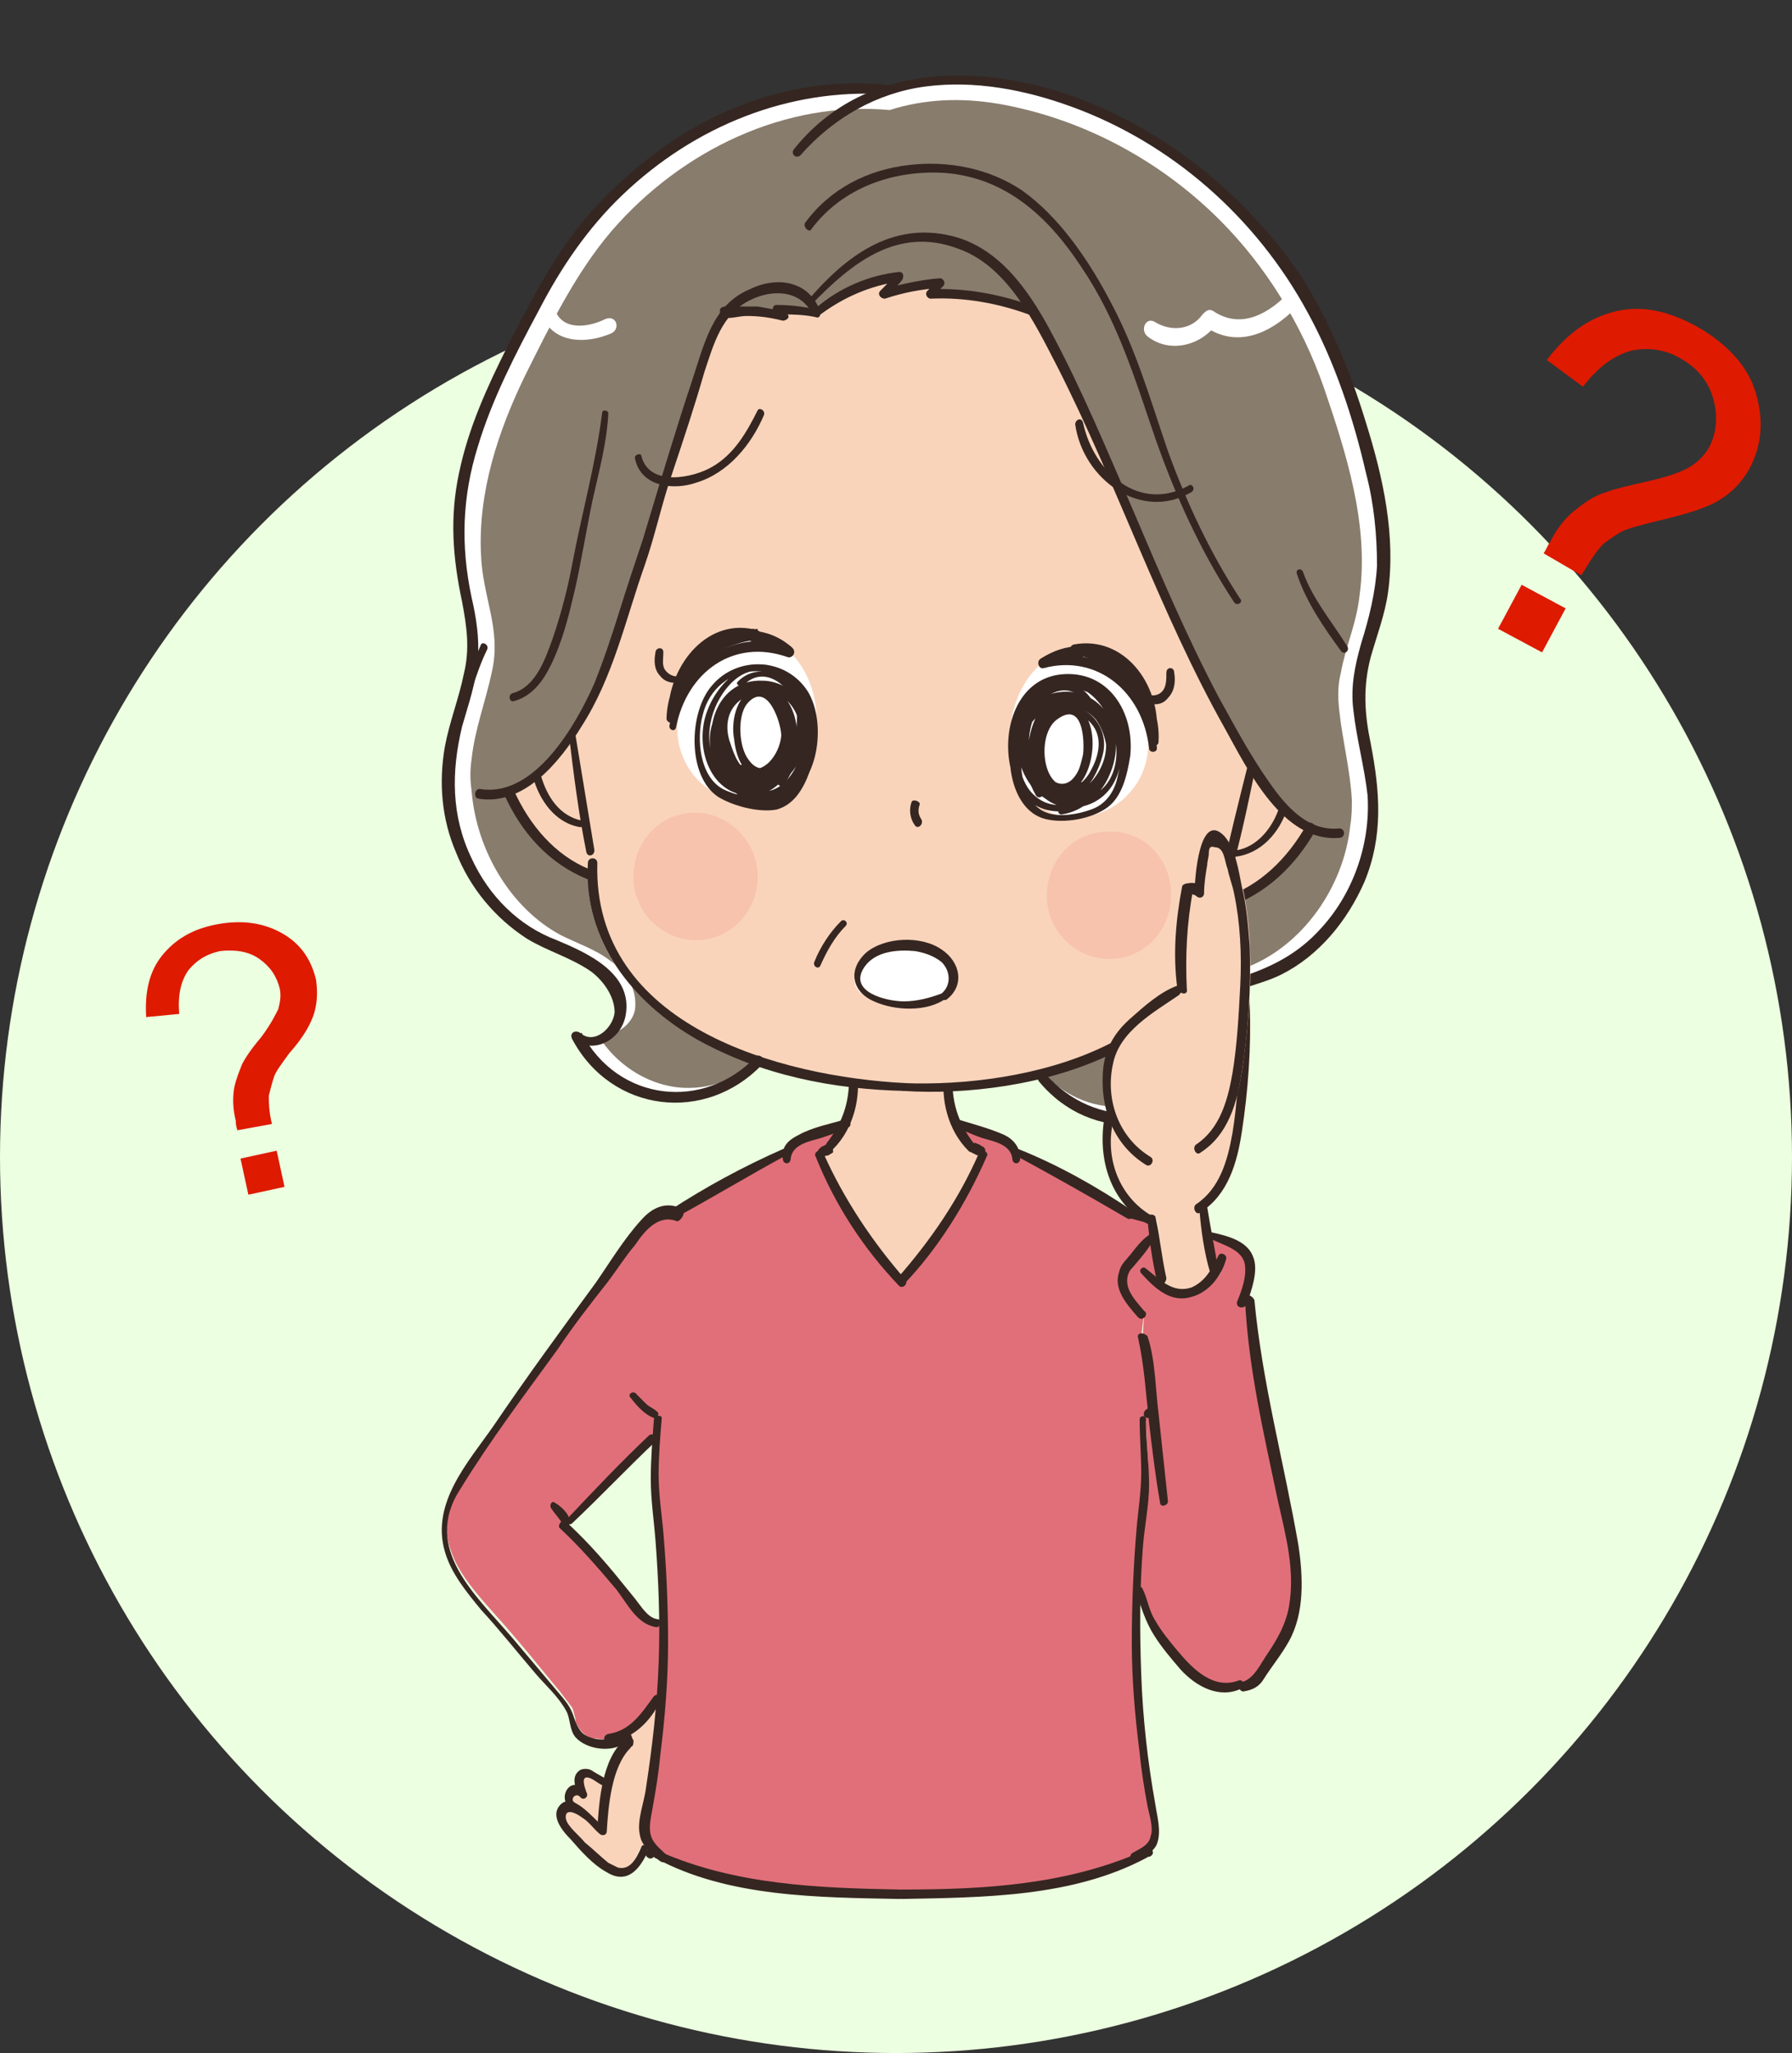 <?xml version="1.0" encoding="utf-8"?>
<!-- Generator: Adobe Illustrator 23.0.5, SVG Export Plug-In . SVG Version: 6.00 Build 0)  -->
<svg version="1.1" id="圖層_1" xmlns="http://www.w3.org/2000/svg" xmlns:xlink="http://www.w3.org/1999/xlink" x="0px" y="0px"
	 viewBox="0 0 114 130.6" style="enable-background:new 0 0 114 130.6;" xml:space="preserve">
<rect x="0" y="0" width="114" height="130.6" fill="#333333" stroke="none"/>
<style type="text/css">
	.st0{fill:#ECFFE0;}
	.st1{fill:#352621;}
	.st2{fill:#E16F79;}
	.st3{fill:#F9D4BB;}
	.st4{clip-path:url(#SVGID_2_);fill:#FFFFFF;}
	.st5{clip-path:url(#SVGID_2_);fill:#887C6D;}
	.st6{clip-path:url(#SVGID_2_);fill:#F9D4BB;}
	.st7{clip-path:url(#SVGID_2_);fill:#F7C3AD;}
	.st8{fill:#FFFFFF;}
	.st9{fill:none;}
	.st10{fill:#DE1A00;}
</style>
<g>
	<circle class="st0" cx="57" cy="73.6" r="57"/>
	<g>
		<path class="st1" d="M41.6,118.1c3.1-5.4,10.4-4.6,15.6-4.4c3,0.1,5.9,0.3,8.9,0.6c1.3,0.1,2.6,0.2,3.8,0.6
			c1.5,0.5,2.1,1.8,2.9,3.1c0.2,0.3,0.7,0,0.5-0.3c-0.7-1-1.2-2.2-2.3-2.9c-1-0.6-2.2-0.7-3.4-0.9c-3.5-0.4-7-0.6-10.5-0.7
			c-5.2-0.2-13.1-1-16,4.7C41,118.1,41.4,118.4,41.6,118.1"/>
		<path class="st2" d="M79.2,82.6l0.2,0c0.3,4.7,1.4,9.4,2.4,14c0.5,2.3,0.9,4.8,0,7c-0.3,0.8-0.9,1.4-1.3,2.1
			c-0.4,0.6-0.7,1.4-1.5,1.4l-0.1,0c-0.5,0.2-1.1,0.2-1.7,0c-1.1-0.4-1.9-1.3-2.6-2.2c-0.4-0.5-0.9-1.1-1.2-1.7
			c-0.4-0.7-0.5-1.4-0.8-2.1l-0.1,0c0.1-1.9,0.2-3.8,0.5-5.7c0.2-1.7-0.1-3.5-0.1-5.2l0.2-0.4c0.1,0,0.2-0.1,0.3-0.2
			c-0.2-1.3-0.3-2.6-0.5-3.8c0-0.3-0.1-0.6-0.2-0.9l0.1-1.5c-0.4-0.4-0.7-0.7-1-1.2c-0.2-0.5-0.3-1-0.1-1.5c0.1-0.2,0.3-0.4,0.4-0.6
			c0.4-0.5,0.8-0.9,1.2-1.4c0,0,0.1,0,0.1,0l0.1,0c0.1,0.9,0.3,1.8,0.4,2.6l-0.5,0c0.1,0.1,0.1,0.1,0.2,0.2c0.2,0.2,0.5,0.4,0.8,0.5
			c0.7,0.3,1.5,0.2,2.1-0.3c0.4-0.2,0.6-0.6,0.9-1l-0.1,0c-0.2-0.6-0.3-1.5-0.5-2.3l0.2,0c0.6,0.2,1.2,0.4,1.7,0.7
			c0.1,0.1,0.3,0.2,0.4,0.3c0.3,0.2,0.4,0.6,0.4,1c0,0.4,0,0.7-0.1,1.1C79.4,81.9,79.3,82.3,79.2,82.6"/>
		<path class="st3" d="M73,77.4c-0.2-0.1-0.4-0.2-0.6-0.4c-0.8-0.7-1.4-1.7-1.7-2.7c-0.3-1.1-0.3-2.8,0.2-3.8c0.5-1.3,1.9-2.2,3-3
			c0.4-0.3,0.8-0.6,1.2-0.8l0.3,0c-0.2-2.1-0.1-4.3,0.4-6.4c0.3-0.1,0.6,0,0.8,0.3c0.1-1,0.2-2,0.5-3c0.1-0.2,0.1-0.4,0.3-0.5
			c0.4-0.3,0.8,0.3,1,0.8c1.5,4.2,1.3,8.9,0.7,13.4c-0.3,2.1-0.7,4.4-2.4,5.5l0.1,0.1c0,0.4,0.1,1.1,0.3,1.7
			c0.1,0.8,0.3,1.7,0.5,2.3l0.1,0c-0.2,0.4-0.5,0.7-0.9,1c-0.6,0.4-1.4,0.6-2.1,0.3c-0.3-0.1-0.5-0.3-0.8-0.5
			c-0.1-0.1-0.1-0.1-0.2-0.2l0.5,0c-0.2-0.9-0.3-1.7-0.4-2.6c-0.1-0.4-0.1-0.8-0.2-1.3l-0.1,0C73.1,77.5,73.1,77.5,73,77.4"/>
		<path class="st2" d="M41.7,91.5l-0.3,0c-1.7,1.8-3.5,3.5-5.2,5.3l-0.2,0c0,0,0,0,0,0c0,0.1-0.1,0.2-0.2,0.2c0,0,0,0,0.1,0.1v0
			c0.4,0.3,0.7,0.7,1,1c0.8,0.9,1.6,1.8,2.4,2.7c0.4,0.5,0.7,1,1.2,1.4c0.3,0.3,0.4,0.8,0.8,1c0.2,0.1,0.3,0.1,0.5,0.1l0.3,0
			c0-2.6-0.2-5.2-0.5-7.8C41.5,94.2,41.7,92.8,41.7,91.5 M42.1,108.1l-0.3,0c-0.3,0.5-0.6,1-1,1.4c-0.3,0.4-0.8,0.7-1.2,0.9l0.1,0
			c-0.4,0.4-1.1,0.3-1.7,0.2c-0.2,0-0.4,0-0.5-0.1c-0.3-0.1-0.6-0.4-0.8-0.8c-0.1-0.1-0.1-0.3-0.1-0.4c-0.1-0.3-0.1-0.6-0.3-0.8
			c-0.2-0.3-0.4-0.5-0.6-0.8c-0.5-0.6-0.9-1.1-1.4-1.7c-0.9-1.1-1.9-2.3-2.9-3.4c-0.8-0.9-1.7-1.9-2.3-3c-0.6-1.1-0.9-2.5-0.6-3.7
			c0.2-0.8,0.6-1.4,1.1-2.1c3.5-5.2,7.1-10.1,10.8-15.2c0.4-0.5,0.8-1.1,1.3-1.4c0.5-0.3,1.1-0.4,1.6-0.2c2.2-1.4,4.5-2.6,6.8-3.7
			l0.1,0c0.1-0.2,0.2-0.4,0.4-0.5c0.3-0.2,0.6-0.3,0.9-0.4c0.8-0.3,1.6-0.5,2.4-0.8c-0.2,0.5-0.6,1-0.9,1.4L52.7,73
			c-0.2,0.1-0.4,0.2-0.7,0.3l0,0.1c1.3,3,3,5.7,5.2,8.1c2.2-2.4,4-5.1,5.2-8.1l-0.2-0.2c-0.1-0.1-0.3-0.1-0.4-0.2l-0.1-0.1
			c-0.4-0.4-0.7-0.9-0.9-1.4c0.8,0.3,1.6,0.5,2.4,0.8c0.3,0.1,0.7,0.2,0.9,0.4c0.2,0.1,0.3,0.3,0.4,0.5l0.1,0
			c2.4,1.2,4.8,2.5,7.1,3.9l0.2,0c0.4,0,0.7,0.1,1.1,0.2c0.1,0,0.1,0.1,0.2,0.1l0.1,0c0,0.4,0.1,0.8,0.2,1.3l-0.1,0c0,0-0.1,0-0.1,0
			c-0.4,0.5-0.8,0.9-1.2,1.4c-0.2,0.2-0.3,0.4-0.4,0.6c-0.2,0.5-0.1,1.1,0.1,1.5c0.2,0.5,0.6,0.8,1,1.2L72.6,85
			c0.1,0.3,0.1,0.6,0.2,0.9c0.2,1.3,0.3,2.6,0.5,3.8c-0.1,0.1-0.2,0.1-0.3,0.2l-0.2,0.4c0,1.7,0.3,3.5,0.1,5.2
			c-0.2,1.9-0.4,3.8-0.5,5.7c-0.2,5,0.2,9.9,1.2,14.9c0.2,1.2-0.4,1.6-1.3,2.1l0,0c-4.4,2.1-9.9,2.3-14.9,2.3h-0.2
			c-4.9-0.1-10.9-0.3-15.3-2.5c-0.2-0.2-0.5-0.4-0.6-0.6c-0.2-0.3-0.3-0.7-0.2-1.3C41.5,113.4,41.9,110.8,42.1,108.1z"/>
		<path class="st3" d="M60.8,71.5c0.2,0.5,0.6,1,0.9,1.4l0.1,0.1c0.1,0.1,0.3,0.1,0.4,0.2l0.2,0.2c-1.3,3-3,5.7-5.2,8.1
			c-2.2-2.4-4-5.1-5.2-8.1l0-0.1c0.2-0.1,0.4-0.2,0.7-0.3l0.1-0.1c0.4-0.4,0.7-0.9,0.9-1.4c0.5-1,0.7-2.2,0.5-3.4L54,67.7
			c0.4-0.9,1.4-1.4,2.3-1.6C56.7,66,57,66,57.3,66c0.4,0,0.8,0.2,1.2,0.4c0.7,0.4,1.5,0.7,2,1.4l-0.1,0.3
			C60.2,69.3,60.4,70.5,60.8,71.5"/>
		<path class="st3" d="M40,110.8c-0.1-0.1-0.1-0.3-0.2-0.4l-0.3,0l-0.1,0c0.5-0.2,0.9-0.5,1.2-0.9c0.4-0.4,0.7-0.9,1-1.4l0.3,0
			c-0.2,2.7-0.5,5.3-1.1,8c-0.1,0.6,0,0.9,0.2,1.3l-0.3,0.2c-0.4,1.1-1,1.9-2.1,1.3c-0.6-0.3-4.7-3.9-2.6-4c0.1,0,0.2,0,0.2,0
			c0.3,0.1,0.6,0.3,0.9,0.6c0.3,0.3,0.6,0.7,0.9,0.9c0-1,0.2-1.9,0.4-2.9c0.1-0.4,0.2-0.9,0.4-1.3c0.2-0.5,0.4-1,0.8-1.4L40,110.8"
			/>
		<path class="st3" d="M38.5,113.5h0.2c-0.2,0.9-0.4,1.9-0.4,2.9c-0.4-0.2-0.6-0.6-0.9-0.9c-0.2-0.3-0.5-0.5-0.9-0.6l0,0
			c-0.3-0.1-0.4-0.6-0.2-0.8c0.2-0.2,0.6-0.2,0.8,0.1c-0.1-0.2-0.3-0.5-0.3-0.8c0-0.3,0.2-0.6,0.5-0.6c0.1,0,0.2,0.1,0.3,0.1
			C37.9,113.2,38.2,113.3,38.5,113.5"/>
		<path class="st1" d="M54,68.1c0.1,1.8-0.3,3.2-1.4,4.6c-0.2,0.3,0.1,0.7,0.4,0.4c1.3-1.3,1.8-3.3,1.5-5.1
			C54.4,67.8,54,67.8,54,68.1"/>
		<path class="st1" d="M52.7,72.8c-0.1,0-0.2,0-0.3,0.1c-0.1,0-0.2,0.1-0.3,0.2c-0.2,0.2,0,0.5,0.2,0.5c0.1,0,0.2-0.1,0.4-0.1
			c0.1-0.1,0.2-0.1,0.3-0.2C53,73,52.9,72.8,52.7,72.8"/>
		<path class="st1" d="M40.1,88.9c0.4,0.5,0.9,1.1,1.5,1.3c0.2,0.1,0.4-0.3,0.2-0.4c-0.2-0.2-0.5-0.3-0.7-0.5
			c-0.2-0.2-0.4-0.4-0.6-0.6C40.3,88.4,39.9,88.7,40.1,88.9"/>
		<path class="st1" d="M41.6,90.3c-0.1,1.3-0.2,2.5-0.2,3.8c0,1.3,0.2,2.6,0.3,3.9c0.2,2.6,0.3,5.2,0.2,7.8
			c-0.1,2.7-0.4,5.3-0.8,7.9c-0.1,0.9-0.6,2.1-0.4,3c0.1,0.7,0.7,1.2,1.3,1.7c0.3,0.2,0.6-0.1,0.4-0.4c-0.3-0.3-0.7-0.6-0.9-1
			c-0.3-0.6-0.1-1.3,0-1.9c0.2-1.1,0.4-2.3,0.5-3.4c0.3-2.4,0.5-4.8,0.5-7.2c0-2.3-0.1-4.7-0.3-7c-0.1-1.2-0.3-2.4-0.3-3.7
			c0-1.2,0.1-2.4,0.2-3.6C42.1,90,41.6,90,41.6,90.3"/>
		<path class="st1" d="M41.7,118.2c4.6,2.5,10.4,2.5,15.5,2.6c0.4,0,0.4-0.6,0-0.6c-5.2-0.1-10.4-0.3-15.2-2.4
			C41.7,117.7,41.4,118.1,41.7,118.2"/>
		<path class="st1" d="M51.9,73.6c1.2,3,3,5.8,5.3,8.2c0.2,0.2,0.6-0.1,0.4-0.4c-2.1-2.4-3.9-5.1-5.2-8C52.2,73,51.7,73.3,51.9,73.6
			"/>
		<path class="st1" d="M53.8,71.2c-1,0.3-2.1,0.5-3,1c-0.6,0.3-1.1,0.7-1,1.5c0,0.4,0.5,0.4,0.5,0c0.1-0.9,1.2-1.1,1.9-1.3
			c0.6-0.2,1.2-0.4,1.8-0.7C54.2,71.6,54.1,71.2,53.8,71.2"/>
		<path class="st1" d="M49.8,73.1c-2.5,1.1-4.9,2.4-7.2,3.9c-0.3,0.2,0,0.7,0.3,0.5c2.4-1.3,4.7-2.7,7.1-4
			C50.2,73.4,50.1,73,49.8,73.1"/>
		<path class="st1" d="M60.1,68.1c-0.3,1.8,0.2,3.8,1.5,5.1c0.3,0.3,0.7-0.1,0.4-0.4c-1.1-1.4-1.5-2.8-1.4-4.6
			C60.6,67.8,60.2,67.8,60.1,68.1"/>
		<path class="st1" d="M61.7,73.2c0.1,0.1,0.2,0.2,0.3,0.2c0.1,0.1,0.2,0.1,0.4,0.1c0.2,0,0.4-0.3,0.2-0.5c-0.1-0.1-0.2-0.1-0.3-0.2
			c-0.1,0-0.2-0.1-0.3-0.1C61.7,72.8,61.6,73,61.7,73.2"/>
		<path class="st1" d="M73.2,89.5c-0.1,0.1-0.3,0.1-0.4,0.3c-0.1,0.2,0,0.4,0.2,0.4c0.2,0,0.3-0.1,0.4-0.2c0.1-0.1,0.1-0.2,0-0.3
			C73.4,89.6,73.3,89.5,73.2,89.5"/>
		<path class="st1" d="M72.5,90.3c0,1.1,0.1,2.3,0.1,3.4c0,1.2-0.2,2.4-0.3,3.6c-0.2,2.4-0.3,4.8-0.3,7.2c0,2.3,0.2,4.7,0.5,7
			c0.1,1.1,0.3,2.3,0.5,3.4c0.1,0.5,0.4,1.4,0.2,1.9c-0.1,0.6-0.7,0.8-1.2,1.1c-0.2,0.2-0.1,0.7,0.2,0.5c0.5-0.2,1.2-0.6,1.4-1.1
			c0.3-0.8,0-1.8-0.1-2.5c-0.5-2.8-0.8-5.5-0.9-8.3c-0.1-2.7-0.1-5.4,0.1-8c0.1-1.4,0.4-2.7,0.4-4.1c0-1.3-0.2-2.7-0.2-4
			C73,90,72.5,90,72.5,90.3"/>
		<path class="st1" d="M72.6,117.8c-4.8,2.1-10,2.4-15.2,2.4c-0.4,0-0.4,0.6,0,0.6c5.1-0.1,10.8-0.1,15.5-2.6
			C73.2,118.1,72.9,117.7,72.6,117.8"/>
		<path class="st1" d="M62.3,73.3c-1.3,3-3.1,5.6-5.2,8c-0.2,0.3,0.1,0.6,0.4,0.4c2.2-2.3,4-5.2,5.3-8.2
			C62.9,73.3,62.4,73,62.3,73.3"/>
		<path class="st1" d="M60.7,71.7c0.6,0.2,1.2,0.5,1.8,0.7c0.7,0.2,1.8,0.4,1.9,1.3c0,0.4,0.5,0.4,0.5,0c0-0.7-0.4-1.2-1-1.5
			c-0.9-0.4-2-0.7-3-1C60.5,71.2,60.4,71.6,60.7,71.7"/>
		<path class="st1" d="M54.2,67.8c1.3-2.4,4.6-1.6,6,0.1c0.2,0.3,0.6-0.1,0.4-0.4c-1.6-2-5.5-2.9-6.8,0
			C53.7,67.9,54.1,68.1,54.2,67.8"/>
		<path class="st1" d="M64.6,73.5c2.4,1.3,4.7,2.6,7.1,4c0.3,0.2,0.6-0.3,0.3-0.5c-2.2-1.5-4.7-2.9-7.2-3.9
			C64.5,73,64.4,73.4,64.6,73.5"/>
		<path class="st1" d="M43.4,76.9c-1-0.5-1.9-0.1-2.6,0.7c-1.1,1.2-2,2.7-2.9,4c-2.2,3-4.4,6-6.5,9.1c-1.6,2.3-4,4.9-3.1,8
			c0.4,1.4,1.4,2.6,2.3,3.7c1.2,1.3,2.3,2.7,3.5,4.1c0.6,0.7,1.4,1.4,1.9,2.3c0.3,0.5,0.2,1.2,0.6,1.7c0.7,0.8,2.3,1,3.1,0.4
			c0.3-0.2,0-0.7-0.3-0.5c-0.4,0.3-1.1,0.3-1.6,0.2c-0.7-0.2-0.9-0.4-1.2-1.1c-0.2-0.6-0.3-0.9-0.8-1.5c-1.1-1.3-2.1-2.5-3.2-3.8
			c-2.3-2.7-5.8-5.7-3.3-9.5c1.9-3.1,4.1-6,6.2-8.9c1-1.5,2.1-2.9,3.2-4.3c0.6-0.8,1.1-1.6,1.7-2.3c0.6-0.9,1.5-2,2.7-1.5
			C43.5,77.5,43.6,77,43.4,76.9"/>
		<path class="st1" d="M39.7,110.7c-1.4,1.2-1.6,3.9-1.7,5.7c0.1-0.1,0.3-0.2,0.4-0.2c-0.6-0.4-2.1-2.5-2.9-1.2
			c-0.4,0.7,0.4,1.6,0.8,2c0.7,0.8,1.4,1.6,2.3,2.1c1.3,0.8,2.1-0.2,2.6-1.3c0.1-0.3-0.3-0.6-0.4-0.3c-0.3,0.7-0.7,1.5-1.5,1.3
			c-0.2-0.1-0.4-0.2-0.6-0.3c-0.5-0.4-1-0.9-1.5-1.3c-0.3-0.4-1.1-1-1.2-1.5c-0.1-0.7,0.6-0.4,1-0.1c0.5,0.3,0.8,0.8,1.2,1.1
			c0.2,0.1,0.4,0,0.4-0.2c0.1-1.6,0.3-4.1,1.5-5.3C40.3,110.9,40,110.5,39.7,110.7"/>
		<path class="st1" d="M36.6,114.7c-0.4-0.2,0-0.7,0.3-0.4c0.2,0.3,0.6,0,0.4-0.3c-0.1-0.3-0.4-1.1,0.2-0.9c0.3,0.1,0.6,0.4,0.9,0.5
			c0.3,0.1,0.5-0.3,0.2-0.4c-0.3-0.2-0.7-0.4-1-0.6c-0.2-0.1-0.5-0.1-0.7,0c-0.6,0.4-0.3,1.1-0.1,1.6c0.1-0.1,0.3-0.2,0.4-0.3
			c-0.3-0.4-0.8-0.5-1.1-0.1c-0.3,0.4-0.2,1,0.2,1.2C36.6,115.3,36.8,114.9,36.6,114.7"/>
		<path class="st1" d="M36,97.3c0.3,0,0.3-0.5,0-0.5C35.6,96.8,35.6,97.3,36,97.3"/>
		<path class="st1" d="M38.7,110.8c1.5-0.1,2.7-1.3,3.3-2.6c0.1-0.3-0.2-0.5-0.4-0.3c-0.8,1.1-1.5,2.2-2.9,2.4
			C38.3,110.4,38.4,110.9,38.7,110.8"/>
		<path class="st1" d="M35.1,96c0.2,0.3,0.4,0.5,0.6,0.8c-0.1,0.1-0.2,0.3-0.1,0.4c1.3,1.2,2.5,2.6,3.6,3.9c0.7,0.9,1.3,2.2,2.5,2.4
			c0.3,0.1,0.5-0.5,0.1-0.5c-0.6-0.1-1-0.8-1.4-1.3c-0.4-0.5-0.9-1.1-1.3-1.6c-1-1.2-2-2.3-3.1-3.3c0,0.1,0,0.3,0,0.4
			c0.7-0.5-0.3-1.4-0.7-1.6C35.1,95.4,34.9,95.8,35.1,96"/>
		<path class="st1" d="M36.4,96.9c1.8-1.7,3.5-3.5,5.3-5.2c0.2-0.2-0.1-0.6-0.4-0.4c-1.8,1.7-3.5,3.5-5.2,5.3
			C35.9,96.8,36.2,97.1,36.4,96.9"/>
		<path class="st1" d="M39.6,110.5c0.1,0.2,0.1,0.3,0.2,0.5c0.1,0.1,0.2,0.2,0.4,0.1c0.1-0.1,0.1-0.2,0.1-0.4
			c-0.1-0.1-0.1-0.3-0.2-0.4c-0.1-0.1-0.2-0.2-0.3-0.1C39.7,110.3,39.6,110.4,39.6,110.5"/>
		<path class="st1" d="M74.9,66.4c-1.1,0.4-2.1,1.3-3,2.1c-0.9,0.8-1.5,1.7-1.7,3c-0.3,2.6,0.6,5,2.7,6.3c0.3,0.2,0.6-0.3,0.3-0.5
			c-2-1.2-2.9-3.6-2.4-5.9c0.4-2.1,2.6-3.3,4.2-4.4C75.3,66.8,75.2,66.3,74.9,66.4"/>
		<path class="st1" d="M75.5,66.7c-0.1-2.1,0-4.2,0.4-6.3c-0.1,0.1-0.2,0.2-0.3,0.2c0.2,0.1,0.4,0.1,0.5,0.2
			c0.2,0.2,0.5,0.1,0.5-0.2c0-0.6,0.1-1.2,0.2-1.8c0-0.2,0.1-0.5,0.1-0.7c0-0.4,0.1-0.5,0.4-0.4c0.6,0,0.6,0.9,0.8,1.4
			c0.1,0.5,0.3,1,0.4,1.5c0.4,1.9,0.5,3.9,0.4,5.9c-0.1,1.9-0.2,3.8-0.5,5.6c-0.3,1.7-0.8,3.5-2.3,4.5c-0.3,0.2,0,0.8,0.3,0.5
			c1.7-1.1,2.3-3.1,2.6-5.1c0.4-2.6,0.6-5.4,0.5-8c-0.1-1.3-0.2-2.6-0.5-3.8c-0.2-1-0.4-2.4-1.1-3.2c-1.6-1.7-1.9,2.7-1.9,3.5
			c0.2-0.1,0.3-0.1,0.5-0.2c-0.3-0.3-0.5-0.4-1-0.3c-0.1,0-0.3,0.1-0.3,0.2c-0.4,2.1-0.6,4.3-0.3,6.5C75.1,67.1,75.6,67.1,75.5,66.7
			"/>
		<path class="st1" d="M76.3,76.9c0.1,1.3,0.3,2.8,0.7,4.1c0.1,0.4,0.6,0.2,0.5-0.2c-0.2-1.3-0.5-2.7-0.7-4
			C76.8,76.5,76.3,76.6,76.3,76.9"/>
		<path class="st1" d="M73,77.5c0.1,1.3,0.3,2.7,0.6,4c0.1,0.4,0.6,0.2,0.6-0.2c-0.3-1.3-0.4-2.6-0.7-3.9C73.4,77.2,73,77.2,73,77.5
			"/>
		<path class="st1" d="M72.6,81c0.9,1,1.9,1.9,3.2,1.5c1.1-0.3,1.9-1.3,2.2-2.4c0.1-0.3-0.4-0.5-0.5-0.2c-0.4,0.8-0.8,1.6-1.7,2
			c-1.2,0.4-2-0.5-2.9-1.2C72.7,80.5,72.4,80.8,72.6,81"/>
		<path class="st1" d="M77,78.8c0.8,0.4,2.1,0.7,2.2,1.7c0.1,0.7-0.2,1.6-0.5,2.3c-0.1,0.4,0.4,0.5,0.6,0.2c0.3-0.9,0.8-2.2,0.4-3.1
			c-0.4-1-1.7-1.3-2.6-1.5C76.8,78.3,76.7,78.7,77,78.8"/>
		<path class="st1" d="M73.5,78.7C73.5,78.7,73.5,78.7,73.5,78.7c-0.1-0.1-0.2-0.2-0.3-0.2c-0.4,0.2-0.9,0.8-1.2,1.2
			c-0.3,0.4-0.7,0.7-0.8,1.2c-0.4,1.1,0.5,2.1,1.2,2.9c0.3,0.3,0.7-0.2,0.4-0.4c-0.6-0.7-1.5-1.6-0.9-2.6c0.1-0.1,1.4-1.6,1.3-1.7
			C73.4,79.1,73.7,78.9,73.5,78.7"/>
		<path class="st1" d="M71.9,77.5c0.4,0.1,0.7,0.2,1.1,0.3c0.3,0.1,0.5-0.4,0.1-0.5C72.7,77.1,72.3,77,72,77
			C71.7,77,71.6,77.4,71.9,77.5"/>
		<path class="st1" d="M79.2,82.6c0.2,4.4,1.2,8.6,2.1,12.9c0.5,2.2,1.1,4.4,0.7,6.7c-0.2,1.1-0.7,2-1.3,2.9
			c-0.5,0.7-0.9,1.7-1.7,1.9c-0.3,0.1-0.2,0.6,0.1,0.6c0.6-0.1,1-0.3,1.3-0.8c0.5-0.8,1.1-1.5,1.6-2.4c1-1.8,0.9-4.1,0.6-6.1
			c-0.9-5.2-2.3-10.3-2.8-15.6C79.6,82.3,79.1,82.3,79.2,82.6"/>
		<path class="st1" d="M72.4,85.1c0.4,1.8,0.5,3.6,0.7,5.4c0.2,1.7,0.4,3.4,0.7,5.1c0,0.3,0.5,0.2,0.5-0.1c-0.2-1.9-0.4-3.7-0.6-5.6
			c-0.2-1.6-0.2-3.4-0.7-4.9C72.7,84.7,72.3,84.8,72.4,85.1"/>
		<path class="st1" d="M72.3,101.3c0.3,1,0.6,1.9,1.1,2.7c0.5,0.8,1.1,1.5,1.7,2.2c1,1.1,2.5,1.9,3.9,1.2c0.3-0.1,0.1-0.6-0.2-0.5
			c-1.6,0.6-2.9-0.7-3.9-1.9c-0.5-0.6-1-1.2-1.4-1.9c-0.4-0.6-0.5-1.4-0.8-2C72.6,100.8,72.2,101,72.3,101.3"/>
		<g>
			<defs>
				<path id="SVGID_1_" d="M87.2,51c-0.1-2-0.6-3.9-0.9-5.9c-0.1-0.9-0.1-1.7,0.1-2.5c0.3-1.7,1-3.2,1.3-5.1
					c0.7-4.7-0.9-9.4-2.4-13.7c-1.5-4.1-3.9-7.9-6.9-11c-4-4-9.3-6.7-14.8-7.6c-2.5-0.4-4.9-0.3-7.2,0.4c-6.9-0.6-13.7,2.6-18.5,8
					c-2.4,2.8-4.1,6.2-5.7,9.5c-1.8,3.6-3.2,7.7-2.9,11.7c0.2,2.8,1.3,4.8,0.7,7.7c-0.4,1.9-1.1,3.8-1.4,5.8c-0.1,0.7-0.1,1.4,0,2.1
					c0.3,4,2.6,7.7,6,9.5c1.1,0.6,2.3,0.9,3.3,1.6c0.3,0.2,0.6,0.5,0.8,0.7c0.6,0.7,0.9,1.6,0.8,2.5c-0.2,1.3-1.9,2.1-2.7,1.2
					c1.2,2.3,3.5,3.8,6,4c2.1,0.1,4.2-0.8,5.7-2.5c2.4,0.8,4.9,1.3,7.1,1.5c0.4,0,1.5,0.1,2.1,0.1l0,0c0.5,0,0.9,0,1.4,0
					c2.2,0,4.8-0.2,7.3-0.9l0.1,0.2c1.3,1.6,3.2,2.7,5.3,2.7c2.5,0.1,4.9-1.3,6.3-3.4c-1,0.8-2.5-0.2-2.6-1.5
					c-0.1-0.9,0.4-1.8,1.1-2.5c0.2-0.2,0.5-0.4,0.8-0.6c1.1-0.6,2.3-0.9,3.4-1.4c3.7-1.5,6.3-5.2,6.8-9.3
					C87.2,52.1,87.3,51.6,87.2,51 M46.2,19.9C46.1,19.9,46.1,19.9,46.2,19.9C46.1,19.9,46.1,19.9,46.2,19.9z"/>
			</defs>
			<clipPath id="SVGID_2_">
				<use xlink:href="#SVGID_1_"  style="overflow:visible;"/>
			</clipPath>
			<path class="st4" d="M87.2,51c-0.1-2-0.6-3.9-0.9-5.9c-0.1-0.9-0.1-1.7,0.1-2.5c0.3-1.7,1-3.2,1.3-5.1c0.7-4.7-0.9-9.4-2.4-13.7
				c-1.5-4.1-3.9-7.9-6.9-11c-4-4-9.3-6.7-14.8-7.6c-2.5-0.4-4.9-0.3-7.2,0.4c-6.9-0.6-13.7,2.6-18.5,8c-2.4,2.8-4.1,6.2-5.7,9.5
				c-1.8,3.6-3.2,7.7-2.9,11.7c0.2,2.8,1.3,4.8,0.7,7.7c-0.4,1.9-1.1,3.8-1.4,5.8c-0.1,0.7-0.1,1.4,0,2.1c0.3,4,2.6,7.7,6,9.5
				c1.1,0.6,2.3,0.9,3.3,1.6c0.3,0.2,0.6,0.5,0.8,0.7c0.6,0.7,0.9,1.6,0.8,2.5c-0.2,1.3-1.9,2.1-2.7,1.2c1.2,2.3,3.5,3.8,6,4
				c2.1,0.1,4.2-0.8,5.7-2.5c-3.2-1.1-6.2-2.8-8.2-5.2c-1.5-1.8-2.5-4.1-2.5-6.8l-0.3,0c-2.1-0.8-4-2.9-5-5.2
				c0.6-0.2,1.2-0.6,1.8-1.1c0.8-0.6,1.4-1.4,2-2.2c0.1-0.1,0.2-0.3,0.3-0.4c2.2-3.1,3-7.1,4.3-10.6c0.7-2,1.2-4.2,1.8-6.2
				c0.8-2.4,1.5-4.7,2.3-7.1c0.3-0.9,0.6-1.9,1.2-2.7c0,0,0.1-0.1,0.1-0.1c0,0,0-0.1,0-0.1c0,0,0,0,0,0.1c0,0,0,0,0,0
				c0,0,0.1,0,0.1,0c1.2-0.2,2.5-0.1,3.6,0.2c-0.1-0.2-0.3-0.4-0.4-0.4c0.8,0,1.7,0,2.5,0.2l0-0.2l0.4-0.1c1.4-1.1,3.1-1.7,4.8-1.9
				c-0.3,0.4-0.7,0.7-1,1.1c1.2-0.4,2.4-0.6,3.6-0.7c-0.2,0.2-0.5,0.5-0.7,0.7c2.2-0.1,4.5,0.3,6.6,1.1l0,0c0.5,0.7,0.9,1.5,1.3,2.3
				c4.5,8.7,7.4,18.1,12.6,26.5c0.1,0.2,0.2,0.3,0.3,0.4c0.5,0.7,1,1.6,1.7,2.3c0.5,0.5,1.1,1,1.7,1.3c-1.2,2.2-3.2,4.1-5.4,4.7
				l-0.3,0c-0.2,2.5-1.2,4.6-2.8,6.2c-2.2,2.4-5.4,3.9-8.8,4.7l0.1,0.2c1.3,1.6,3.2,2.7,5.3,2.7c2.5,0.1,4.9-1.3,6.3-3.4
				c-1,0.8-2.5-0.2-2.6-1.5c-0.1-0.9,0.4-1.8,1.1-2.5c0.2-0.2,0.5-0.4,0.8-0.6c1.1-0.6,2.3-0.9,3.4-1.4c3.7-1.5,6.3-5.2,6.8-9.3
				C87.2,52.1,87.3,51.6,87.2,51"/>
			<path class="st5" d="M86,50.9c-0.1-1.9-0.6-3.8-0.8-5.7c-0.1-0.9-0.1-1.6,0.1-2.4c0.3-1.7,1-3.1,1.2-5c0.6-4.5-0.9-9.1-2.3-13.2
				c-1.4-4-3.7-7.7-6.6-10.6c-3.9-3.9-8.9-6.5-14.1-7.4c-2.4-0.4-4.7-0.3-6.9,0.4c-6.6-0.6-13.2,2.5-17.7,7.7
				c-2.3,2.7-3.9,6-5.5,9.2c-1.7,3.5-3,7.4-2.8,11.4c0.1,2.7,1.3,4.7,0.7,7.4c-0.4,1.9-1.1,3.7-1.3,5.6c-0.1,0.7-0.1,1.3,0,2
				c0.3,3.8,2.5,7.5,5.7,9.2c1,0.5,2.2,0.9,3.1,1.6c0.3,0.2,0.5,0.4,0.8,0.7c0.6,0.7,0.9,1.5,0.8,2.4c-0.2,1.2-1.8,2.1-2.6,1.2
				c1.1,2.2,3.4,3.7,5.7,3.8c2,0.1,4-0.8,5.4-2.4c-3-1.1-5.9-2.7-7.9-5.1c-1.5-1.8-2.4-3.9-2.4-6.5l-0.3,0c-2-0.8-3.8-2.8-4.8-5
				c0.6-0.2,1.2-0.6,1.7-1c0.7-0.6,1.4-1.4,1.9-2.1c0.1-0.1,0.2-0.3,0.3-0.4c2.1-3,2.9-6.9,4.1-10.3c0.7-2,1.1-4,1.8-6
				c0.7-2.3,1.5-4.6,2.2-6.9c0.3-0.9,0.6-1.8,1.2-2.6c0,0,0.1-0.1,0.1-0.1c0,0,0-0.1,0-0.1c0,0,0,0,0,0.1c0,0,0,0,0,0
				c0,0,0.1,0,0.1,0c1.2-0.2,2.4-0.1,3.5,0.2c-0.1-0.2-0.2-0.3-0.4-0.4c0.8,0,1.6,0,2.4,0.2l0-0.2l0.4-0.1c1.4-1,3-1.7,4.6-1.9
				c-0.3,0.4-0.7,0.7-1,1.1c1.1-0.4,2.3-0.6,3.5-0.7c-0.2,0.2-0.5,0.4-0.7,0.7c2.2-0.1,4.3,0.2,6.3,1.1l0,0c0.4,0.7,0.8,1.5,1.2,2.2
				c4.3,8.4,7.1,17.5,12.1,25.6c0.1,0.1,0.2,0.3,0.3,0.4c0.5,0.7,1,1.5,1.7,2.2c0.5,0.5,1,0.9,1.6,1.2c-1.1,2.2-3.1,3.9-5.2,4.6
				l-0.3,0c-0.2,2.5-1.2,4.5-2.6,6c-2.1,2.3-5.2,3.8-8.4,4.6l0.1,0.2c1.2,1.6,3.1,2.6,5,2.6c2.4,0.1,4.7-1.2,6-3.3
				C76,68,74.5,67,74.4,65.8c-0.1-0.9,0.4-1.8,1-2.4c0.2-0.2,0.5-0.4,0.7-0.6c1-0.6,2.2-0.9,3.3-1.3c3.5-1.4,6.1-5.1,6.5-9
				C86,51.9,86,51.4,86,50.9"/>
			<path class="st4" d="M82.1,18.5c-1.3,1.4-3.1,2.5-4.9,1.3c-0.3-0.2-0.5,0-0.7,0.2c-0.7,1-2,1.1-3,0.5c-0.6-0.4-1,0.5-0.5,0.9
				c1.4,1.1,3.4,0.6,4.4-0.8c-0.2,0.1-0.5,0.1-0.7,0.2c2.2,1.5,4.5,0.2,6.1-1.6C83.2,18.7,82.6,18,82.1,18.5"/>
			<path class="st4" d="M34.4,19.9c0.7,2,2.9,2,4.5,1.3c0.6-0.3,0.3-1.2-0.4-0.9c-1,0.5-2.7,0.8-3.2-0.6
				C35.1,19.1,34.2,19.4,34.4,19.9"/>
			<path class="st6" d="M81.6,51.4c0.5,0.5,1.1,1,1.7,1.3c-1.2,2.2-3.2,4.1-5.4,4.7l-0.3,0c0-0.2,0-0.4,0-0.7l0.2-0.9
				c0.1-0.5,0.3-1,0.4-1.6l0.3,0.1C80.1,54.2,81.2,52.8,81.6,51.4"/>
			<path class="st6" d="M81.6,51.4c-0.4,1.4-1.6,2.8-3,2.9l-0.3-0.1c0.4-1.6,0.9-3.6,1.3-5.5l0,0c0.1,0.2,0.2,0.3,0.3,0.4
				C80.4,49.9,80.9,50.7,81.6,51.4"/>
			<path class="st6" d="M51.9,19.9l0-0.2l0.4-0.1c1.4-1.1,3.1-1.7,4.8-1.9c-0.3,0.4-0.7,0.7-1,1.1c1.2-0.4,2.4-0.6,3.6-0.7
				c-0.2,0.2-0.5,0.5-0.7,0.7c2.2-0.1,4.5,0.3,6.6,1.1l0,0c0.5,0.7,0.9,1.5,1.3,2.3c4.5,8.7,7.4,18.1,12.6,26.5l0,0
				c-0.4,1.9-0.9,3.9-1.3,5.5c-0.1,0.6-0.3,1.2-0.4,1.6l-0.2,0.9c0,0.2,0,0.4,0,0.7c-0.2,2.5-1.2,4.6-2.8,6.2
				c-2.2,2.4-5.4,3.9-8.8,4.7c-2.5,0.6-5.1,0.9-7.3,0.9c-0.4,0-0.9,0-1.4,0l0,0c-0.5,0-1.7-0.1-2.1-0.1c-2.2-0.2-4.7-0.6-7.1-1.5
				c-3.2-1.1-6.2-2.8-8.2-5.2c-1.5-1.8-2.5-4.1-2.5-6.8l-0.3,0c-2.1-0.8-4-2.9-5-5.2c0.6-0.2,1.2-0.6,1.8-1.1l0.1,0.1
				c0.3,1.4,1.3,2.8,2.7,3l0.3,0c-0.3-1.6-0.6-3.7-0.8-5.7c2.2-3.1,3-7.1,4.3-10.6c0.7-2,1.2-4.2,1.8-6.2c0.8-2.4,1.5-4.7,2.3-7.1
				c0.3-0.9,0.6-1.9,1.2-2.7c0,0,0.1-0.1,0.1-0.1c0,0,0,0,0,0c0,0,0.1,0,0.1,0c1.2-0.2,2.5-0.1,3.6,0.2c-0.1-0.2-0.3-0.4-0.4-0.4
				C50.3,19.7,51.1,19.7,51.9,19.9"/>
			<path class="st7" d="M48.2,55.9c-0.1,2.3-1.9,4-4.1,3.9c-2.2-0.1-3.9-2-3.8-4.2c0.1-2.3,1.9-4,4.1-3.9
				C46.5,51.8,48.3,53.7,48.2,55.9"/>
			<path class="st7" d="M74.5,57.1c-0.1,2.3-1.9,4-4.1,3.9c-2.2-0.1-3.9-2-3.8-4.2c0.1-2.3,1.9-4,4.1-3.9
				C72.9,52.9,74.6,54.8,74.5,57.1"/>
			<path class="st6" d="M37.3,52.4l-0.3,0c-1.4-0.3-2.4-1.6-2.7-3l-0.1-0.1c0.8-0.6,1.4-1.4,2-2.2c0.1-0.1,0.2-0.3,0.3-0.4
				C36.7,48.7,37,50.8,37.3,52.4"/>
		</g>
		<path class="st1" d="M36.2,46.8c0.3,2.5,0.6,4.9,1.1,7.4c0.1,0.4,0.6,0.2,0.5-0.2c-0.4-2.4-0.8-4.9-1.2-7.3
			C36.6,46.4,36.1,46.5,36.2,46.8"/>
		<path class="st1" d="M57.6,68.9c-7.9-0.4-19.9-3.6-19.6-14c0-0.4-0.6-0.4-0.6,0c-0.3,5,2.9,8.9,6.9,11.2c4.1,2.3,8.7,3.2,13.3,3.3
			C57.9,69.4,57.9,68.9,57.6,68.9"/>
		<path class="st1" d="M32.1,50.6c1.1,2.4,2.8,4.3,5.2,5.3c0.4,0.2,0.5-0.5,0.2-0.6c-2.2-0.9-3.8-2.8-4.8-5
			C32.5,49.9,31.9,50.2,32.1,50.6"/>
		<path class="st1" d="M37,52.2c-1.4-0.3-2.2-1.5-2.6-2.9c-0.1-0.3-0.5-0.2-0.5,0.1c0.4,1.5,1.4,2.9,2.9,3.2
			C37.2,52.7,37.3,52.3,37,52.2"/>
		<path class="st8" d="M45.3,41.4c-1.1,1-1.9,2.6-2.1,3.9c-0.3,1.4,0,2.9,1,4.1c1,1.2,3.2,2.2,4.9,1.4c1.7-0.8,2.5-2.7,2.8-4.2
			c0.3-2.2-0.7-4.8-2.4-5.6C47.7,40.1,46.3,40.5,45.3,41.4"/>
		<path class="st1" d="M48.2,50.4c-1.6-0.5-2.7-2.4-2.6-4.1c0.2-2.4,2.8-3.4,4.4-1.8c1.2,1.1,1.1,2.9,0.6,4.4
			c-0.3,0.8-0.7,1.6-1.6,1.8c-0.9,0.2-2.2-0.1-3-0.5c-1.5-0.8-1.7-3.2-1.3-4.7c0.4-1.7,1.8-2.8,3.4-2.8c5.1,0.1,3.2,9.6-0.8,7.3
			C46,49,45.2,47,46,45.4c0.4-0.8,1.2-1.6,2.1-1.6c1.4,0,1.9,1.5,1.9,2.7c0,0.9-0.1,1.9-0.8,2.6c-0.8,0.8-1.9,0.9-2.8,0.3
			c-1.7-1.1-1.5-3.5-0.6-5c0.4-0.7,1.1-1.5,2-1.7c1.1-0.3,2,0.5,2.5,1.4c0.8,1.5,0.6,3.3-0.5,4.5c-0.7,0.8-1.5,1.2-2.4,0.6
			c-0.6-0.4-1.2-1.2-1.4-1.9c-0.2-0.8-0.1-1.7,0.4-2.4c0.9-1.4,2.8-1.4,3.4,0.3c0.4,1,0.3,2.3-0.3,3.2c-0.4,0.6-1.3,1-2,0.6
			c-0.6-0.3-0.9-1.3-1.1-1.9c-0.3-1-0.1-2.1,0.9-2.7c1.3-0.7,2.6,0.4,2.7,1.8c0,0.4-0.1,0.9-0.2,1.3c-0.3,0.9-1.3,2.1-2.2,0.8
			c-0.6-0.8-0.7-2.7-0.1-3.5c1.3-1.6,2.2,1.2,2.2,2c-0.1,1.2-1.2,2.7-2.4,1.9C47,48.5,46.7,49,47,49.2c2.2,1.5,3.7-1.9,3-3.7
			c-0.3-0.8-1.1-2-2.1-1.6c-1.1,0.4-1.4,2.1-1.2,3.1c0.1,1,0.5,2.3,1.6,2.4c1.1,0.1,1.8-0.7,2.1-1.7c0.4-1.2,0.3-2.5-0.7-3.3
			c-0.8-0.7-1.9-0.8-2.7-0.3c-1,0.6-1.3,1.7-1.1,2.9c0.2,1.1,0.8,2.6,2,2.8c2.7,0.4,3.3-3.8,2-5.5c-1.7-2.2-4.4-0.1-4.5,2.2
			c-0.1,1.3,0.6,2.5,1.5,3.2c1,0.8,1.9,0.8,2.9,0c1.8-1.5,2.2-4.4,0.7-6.3c-1.9-2.4-4.6-0.6-5.5,1.8c-0.9,2.3,0.2,5.6,3,5.4
			c2.6-0.3,3.4-4.1,2.1-6c-1.6-2.4-4.5-0.4-4.9,1.9c-0.4,2.5,2,5.3,4.5,4.4c2.4-0.9,2.9-4.9,1.7-6.9c-1.4-2.2-4.5-2.3-6.1-0.4
			c-1.5,1.7-1.6,5.8,0.4,7.1c1,0.6,2.6,1,3.7,0.8c1.1-0.3,1.7-1.3,2.1-2.4c0.4-1.3,0.6-2.9-0.2-4.1c-0.6-1-1.7-1.7-2.8-1.7
			c-2.8-0.1-3.9,3-2.9,5.4c0.5,1.2,1.4,2.2,2.6,2.5C48.4,51,48.5,50.5,48.2,50.4"/>
		<path class="st1" d="M47.3,43.6c1.4-1.5,3.4,0.3,3.4,2c0,1.3-0.4,2.9-1.2,4c-0.2,0.3,0.3,0.6,0.4,0.3c1-1.5,1.8-4.3,0.8-5.9
			c-0.8-1.3-2.7-1.8-3.8-0.6C46.8,43.5,47.1,43.8,47.3,43.6"/>
		<path class="st1" d="M43,45.2c0.3-2.6,2.3-5.3,5.1-4.6c0-0.2,0.1-0.4,0.1-0.6c-2.9,0.4-5.7,2.4-5.8,5.7c0,0.3,0.5,0.4,0.5,0.1
			c0.4-2.9,2.4-4.8,5.1-5.2c0.3,0,0.2-0.6-0.1-0.6c-2.9,0.3-5.1,2.6-5.5,5.7c0.2,0,0.3,0,0.5,0.1c0.2-2.9,2.6-4.8,5.2-5.1
			c0.3,0,0.4-0.5,0.1-0.6c-3.1-0.9-5.6,2.1-5.7,5.2C42.5,45.6,42.9,45.5,43,45.2"/>
		<path class="st1" d="M43,46.3c0.7-3.6,3.7-5.7,7.1-4.5c0.3,0.1,0.6-0.3,0.3-0.6c-0.8-0.7-1.6-1-2.6-1.1c-0.4,0-0.4,0.6,0,0.7
			c0.8,0.1,1.5,0.4,2.2,0.9c0.1-0.2,0.2-0.4,0.3-0.6c-3.7-1.2-7.1,1.1-7.7,5C42.5,46.4,42.9,46.6,43,46.3"/>
		<path class="st1" d="M43.2,43c-0.3,0.1-0.7-0.1-0.9-0.4c-0.2-0.3-0.1-0.7-0.1-1.1c0-0.4-0.5-0.3-0.5,0C41.6,42,41.6,42.6,42,43
			c0.3,0.4,0.8,0.5,1.3,0.4C43.6,43.3,43.5,42.9,43.2,43"/>
		<path class="st1" d="M56.4,5.4c-5-0.5-10,1-14.1,3.9c-2.1,1.5-4.1,3.3-5.7,5.4c-1.7,2.2-3,4.8-4.3,7.3c-1.3,2.6-2.5,5.2-3.1,8.1
			c-0.6,2.8-0.4,5.4,0.2,8.2c0.3,1.6,0.5,3,0.1,4.6c-0.3,1.5-0.9,3-1.2,4.6c-0.4,2.3-0.2,4.6,0.7,6.7c0.9,2.3,2.5,4.2,4.5,5.5
			c1.3,0.8,2.8,1.2,4.1,2.1c0.8,0.6,1.5,1.6,1.5,2.6c-0.1,1-1.3,2.1-2.2,1.3c-0.3-0.2-0.7,0-0.5,0.4c2.5,4.7,8.5,5.4,12.1,1.6
			c0.3-0.3-0.2-0.7-0.4-0.5c-3.3,3.5-8.8,2.9-11.1-1.5c-0.2,0.1-0.3,0.3-0.5,0.4c1.2,1,3,0.1,3.3-1.5c0.5-2.7-2.5-4-4.4-4.8
			C33,58.9,31.1,57,30,54.6c-1.3-2.7-1.3-5.5-0.6-8.4c0.4-1.4,0.9-2.8,1-4.3c0.1-1.3-0.1-2.6-0.4-3.9c-0.7-3.3-0.6-6.4,0.4-9.6
			c0.9-3,2.4-5.9,3.9-8.7c1.4-2.7,3.1-5.2,5.3-7.3C44.2,8,50.2,5.6,56.4,6C56.8,6,56.8,5.5,56.4,5.4"/>
		<path class="st1" d="M52.1,19.6c-0.8-1.8-2.8-2-4.4-1.2c-2.4,1-2.9,3.5-3.7,5.9c-1.1,3.3-2.1,6.7-3.1,10c-0.5,1.5-1,3-1.5,4.6
			c-0.5,1.6-1,3.1-1.6,4.6c-1.2,2.7-3.8,7.2-7.2,6.7c-0.4-0.1-0.5,0.5-0.2,0.6c2.9,0.5,5.2-2.3,6.6-4.6C39,43.1,39.8,39.4,41,36
			c0.7-2,1.1-4,1.8-6c0.7-2.1,1.4-4.2,2-6.3c0.6-1.8,1.1-3.7,2.9-4.6c1.4-0.7,3.2-0.7,4,0.9C51.9,20.1,52.3,19.9,52.1,19.6"/>
		<path class="st1" d="M79.4,48.6c-0.6,2.4-1.2,4.8-1.7,7.1c-0.1,0.4,0.4,0.5,0.5,0.2c0.7-2.3,1.2-4.8,1.7-7.2
			C79.9,48.4,79.5,48.3,79.4,48.6"/>
		<path class="st1" d="M57.5,69.4C65.4,69.9,77.7,67,78,56.7c0-0.4-0.6-0.4-0.6,0c-0.6,9.9-12.2,12.5-19.9,12.2
			C57.2,68.9,57.2,69.4,57.5,69.4"/>
		<path class="st1" d="M83.1,52.5c-1.2,2.1-2.9,3.8-5.2,4.6c-0.4,0.1-0.2,0.8,0.2,0.6c2.4-0.8,4.3-2.6,5.6-4.9
			C83.8,52.5,83.3,52.1,83.1,52.5"/>
		<path class="st1" d="M78.6,54.5c1.6-0.2,2.8-1.5,3.3-3.1c0.1-0.3-0.4-0.4-0.5-0.1c-0.4,1.3-1.4,2.6-2.8,2.8
			C78.3,54.1,78.3,54.6,78.6,54.5"/>
		<path class="st8" d="M71.2,42.6c1.1,1.1,1.7,2.8,1.8,4c0.2,1.4-0.2,2.9-1.3,4c-1.1,1.2-3.4,1.9-5,1c-1.6-0.9-2.3-2.9-2.4-4.5
			c-0.2-2.2,1.1-4.7,2.8-5.4C68.9,41,70.2,41.6,71.2,42.6"/>
		<path class="st1" d="M67.6,51.8c2.5-0.4,4.2-3.7,3-6.1c-1.2-2.3-4.3-2.2-5.7-0.1c-1.2,1.8-0.8,5.9,1.6,6.5c1.2,0.3,2.9,0,3.9-0.7
			c1-0.7,1.3-2.1,1.5-3.3c0.3-2.8-1.4-5.5-4.4-5.2c-2.8,0.3-3.8,3.5-3.2,6c0.6,2.9,3.7,3.6,5.6,1.5c1.6-1.8,1.4-5.3-1.2-6.1
			c-2.8-0.9-3.8,3.1-3.1,5.2c0.9,2.6,4.4,2.4,5.4,0c1-2.2-0.2-5.7-2.5-6.3c-2.5-0.7-4.1,2.5-3.8,4.6c0.2,1.2,0.8,2.4,1.8,3
			c1,0.6,1.9,0.4,2.7-0.3c1.8-1.5,2.1-5.1-0.5-6.1c-2.7-1.1-3.8,2.9-3,4.9c0.4,1,1.4,1.7,2.5,1.4c1.1-0.3,1.8-1.9,2-2.9
			c0.4-2.4-2.5-4-4.1-2.1c-1.2,1.4-0.6,5.4,1.8,4.7c1.8-0.5,2.3-4.8,0.4-5.5c-1-0.4-1.9,0.8-2.2,1.6c-0.4,1-0.3,2.2,0.3,3.1
			c0.6,0.9,1.6,1.3,2.5,0.7c0.3-0.2,0-0.7-0.3-0.5c-2.2,1.2-2.8-2.9-1.4-4c1.7-1.3,1.8,1.3,1.7,2.2c-0.1,0.4-0.2,0.9-0.4,1.2
			c-0.7,1.2-1.8,0.6-2.2-0.5c-0.3-0.9-0.3-2,0.4-2.7c0.7-0.8,2-0.8,2.7,0c0.8,0.9,0.5,2.1,0,3c-0.7,1.4-2.3,1.7-2.9,0
			c-0.7-1.8,0.7-5.9,3-3.6c1.5,1.4,0.9,3.7-0.6,4.8c-1.6,1.2-3.1-0.8-3.4-2.4c-0.3-1.7,0.9-4.5,2.9-4.1c1.5,0.3,2.5,2.3,2.6,3.7
			c0.1,0.9-0.1,2-0.8,2.7c-0.9,0.9-2.3,1.1-3.3,0.2c-1.2-1.2-1.1-4.3,0.4-5.1c2.3-1.3,3.7,2.3,2.9,4c-0.8,1.7-3,2.8-4.5,1.3
			c-1.2-1.2-1.2-4-0.3-5.4c1-1.5,2.9-1.7,4.3-0.8c1.7,1.1,1.9,3.2,1.4,5.1c-0.2,1-0.8,1.8-1.7,2.1c-0.8,0.3-2,0.5-2.8,0.2
			c-1.8-0.6-2-4-1.2-5.4c1.2-2,4.2-1.9,4.9,0.6c0.5,2-0.9,4.3-2.8,4.7C67.2,51.4,67.3,51.9,67.6,51.8"/>
		<path class="st1" d="M69.3,44.3c-1-1.3-3-0.9-3.8,0.3c-1.1,1.6-0.5,4.4,0.4,6c0.2,0.3,0.6,0,0.4-0.3c-0.7-1.2-1-2.7-0.8-4.1
			c0.2-1.7,2.2-3.2,3.5-1.6C69.2,44.8,69.5,44.5,69.3,44.3"/>
		<path class="st1" d="M73.6,46.6c0.2-3.1-2.1-6.2-5.3-5.6c-0.3,0.1-0.3,0.5,0,0.6c2.6,0.6,4.9,2.6,4.9,5.6c0.2,0,0.3,0,0.5,0
			c-0.2-3-2.1-5.6-5-6.2c-0.3-0.1-0.5,0.5-0.1,0.6c2.6,0.7,4.5,2.7,4.6,5.6c0,0.3,0.5,0.3,0.5,0c0.2-3.2-2.4-5.5-5.2-6.2
			c0,0.2,0,0.4,0,0.6c2.9-0.5,4.7,2.4,4.7,5C73.2,46.9,73.6,46.9,73.6,46.6"/>
		<path class="st1" d="M73.6,47.6c-0.3-4-3.5-6.7-7.3-5.7c0.1,0.2,0.2,0.4,0.2,0.6c0.7-0.5,1.5-0.7,2.3-0.7c0.4,0,0.4-0.7,0-0.7
			c-1,0-1.8,0.3-2.6,0.8c-0.3,0.2-0.1,0.7,0.2,0.6c3.4-0.9,6.3,1.5,6.7,5.1C73.1,47.9,73.6,47.9,73.6,47.6"/>
		<path class="st1" d="M73,44.7c0.5,0.2,1,0.1,1.3-0.3c0.4-0.4,0.5-1,0.4-1.6c0-0.4-0.5-0.4-0.5,0c0,0.4,0,0.8-0.2,1.1
			c-0.2,0.3-0.6,0.4-0.9,0.3C72.9,44.2,72.8,44.6,73,44.7"/>
		<path class="st1" d="M58,51c-0.2,0.5-0.1,1.1,0.2,1.5c0.2,0.3,0.6-0.1,0.4-0.4c-0.2-0.3-0.2-0.6-0.1-0.9C58.6,51,58.1,50.8,58,51"
			/>
		<path class="st1" d="M40.4,29.2c0.4,1.8,2.5,2,3.9,1.5c2-0.6,3.5-2.4,4.3-4.3c0.1-0.3-0.3-0.5-0.4-0.3c-0.7,1.4-1.5,2.8-2.9,3.6
			c-1.2,0.7-4,1.3-4.5-0.7C40.8,28.8,40.3,28.9,40.4,29.2"/>
		<path class="st1" d="M68.4,27c0.5,3.5,4.2,6.2,7.4,4.3c0.3-0.2,0-0.6-0.2-0.4c-3.1,1.7-6-0.8-6.7-4C68.8,26.5,68.4,26.7,68.4,27"
			/>
		<path class="st8" d="M59.9,63.4c-1.2,0.8-3.7,0.8-5.1-0.2c-0.8-0.6-0.4-1.7,0.2-2.3c0.6-0.6,2.1-0.9,3.4-0.7c1.3,0.3,1.8,1,2,1.6
			C60.8,62.5,60.5,63.1,59.9,63.4"/>
		<path class="st1" d="M59.9,63.2c-0.8,0.3-1.6,0.5-2.4,0.5c-1.1,0-3.6-0.6-2.5-2.2c0.7-1,2.1-1.1,3.2-1c0.6,0.1,1.2,0.3,1.7,0.7
			c0.6,0.6,0.6,1.5,0,2c-0.2,0.2,0.1,0.5,0.3,0.4c1.2-0.9,0.9-2.4-0.3-3.2c-1.3-0.9-3.6-0.8-4.8,0.2c-1.2,1.1-0.9,2.5,0.5,3.1
			c1.3,0.6,3.4,0.7,4.6-0.2C60.2,63.5,60.1,63.1,59.9,63.2"/>
		<path class="st1" d="M53.5,58.6c-0.7,0.7-1.3,1.6-1.7,2.6c-0.1,0.3,0.3,0.5,0.4,0.2c0.4-0.9,0.9-1.8,1.6-2.5
			C54,58.7,53.7,58.4,53.5,58.6"/>
		<path class="st1" d="M50.9,9.9c2.1-2.4,4.9-4,8-4.4c3.1-0.4,6.3,0.2,9.3,1.3c6.3,2.3,11.7,7,15,13.1c1.7,3.1,2.9,6.7,3.7,10.2
			c0.5,1.9,0.7,3.9,0.7,5.9c-0.1,1.7-0.5,3.3-1,4.9c-0.4,1.4-0.7,2.8-0.5,4.3c0.2,1.8,0.7,3.6,0.9,5.4c0.2,3.2-1,6.4-3.1,8.6
			c-1.3,1.4-2.8,2.2-4.5,2.8c-1.4,0.5-2.9,1-3.8,2.3c-0.7,1-0.9,2.2-0.2,3.2c0.6,0.9,1.8,1.2,2.6,0.6c-0.1-0.1-0.3-0.3-0.4-0.4
			c-2.6,4-8,4.2-11.1,0.6c-0.3-0.3-0.7,0.1-0.4,0.5c3.3,4,9.2,3.6,12-0.7c0.2-0.3-0.2-0.6-0.4-0.4c-0.8,0.6-1.9-0.1-2.1-1
			c-0.3-1.1,0.6-2.2,1.4-2.8c1.3-1,3.1-1.2,4.5-1.9c2.4-1.2,4.2-3.4,5.3-5.9c1.2-2.9,1-5.7,0.4-8.8c-0.4-1.9-0.5-3.6,0-5.5
			c0.4-1.4,0.9-2.7,1.1-4.1c0.5-3.6-0.3-7.3-1.4-10.8c-1-3.3-2.3-6.4-4.1-9.3C79.1,12.2,74,8.2,68.2,6.1C62.1,4,54.9,4,50.5,9.5
			C50.3,9.8,50.6,10.1,50.9,9.9"/>
		<path class="st1" d="M51.6,19.4c2.6-2.7,5.5-5,9.3-3.6c3.2,1.1,4.9,4.7,6.4,7.6c3.8,7.5,6.5,15.6,10.6,22.9c1.5,2.7,3.7,7.3,7.3,7
			c0.4,0,0.4-0.6,0-0.6c-2,0.2-3.4-1.4-4.5-3c-1.2-1.7-2.2-3.6-3.2-5.4c-2-3.8-3.7-7.8-5.4-11.8c-1.7-3.9-3.3-7.8-5.3-11.5
			c-1.4-2.6-3.3-5.3-6.3-6c-3.8-0.9-6.7,1.3-9.1,4.1C51.1,19.3,51.4,19.6,51.6,19.4"/>
		<path class="st1" d="M52.2,20c1.5-1.1,3.1-1.8,5-2.1c-0.1-0.2-0.1-0.3-0.2-0.5c-0.3,0.4-0.7,0.8-1,1.1c-0.2,0.2,0,0.5,0.3,0.5
			c1.2-0.4,2.3-0.6,3.6-0.7c-0.1-0.2-0.1-0.3-0.2-0.5c-0.2,0.2-0.5,0.5-0.7,0.7c-0.2,0.2,0,0.5,0.2,0.5c2.2-0.1,4.4,0.3,6.5,1.1
			c0.3,0.1,0.5-0.4,0.1-0.6c-2.2-0.8-4.4-1.2-6.7-1.1c0.1,0.2,0.1,0.3,0.2,0.5c0.2-0.2,0.5-0.5,0.7-0.7c0.2-0.2,0-0.5-0.2-0.5
			c-1.3,0.1-2.5,0.4-3.7,0.7c0.1,0.2,0.2,0.3,0.3,0.5c0.3-0.4,0.7-0.7,1-1.1c0.1-0.2,0.1-0.5-0.2-0.5c-1.9,0.2-3.8,1-5.3,2.3
			C51.7,19.8,52,20.2,52.2,20"/>
		<path class="st1" d="M52,19.7c-0.9-0.2-1.7-0.3-2.6-0.3c-0.3,0-0.3,0.4-0.1,0.5c0.1,0.1,0.2,0.2,0.3,0.3c0.1-0.1,0.2-0.3,0.3-0.4
			c-0.6-0.1-1.1-0.2-1.7-0.3c-0.3,0-0.6,0-0.9,0c-0.1,0-0.2,0-0.4,0c-0.4-0.1-0.6,0.1-0.7,0.6c0.3,0,0.2-0.6-0.1-0.6c0,0,0,0,0,0
			c-0.1,0-0.3,0.1-0.3,0.2c0,0,0,0,0,0.1c0,0.1,0,0.3,0.2,0.4c0.5,0.1,1-0.1,1.5-0.1c0.8,0,1.5,0.1,2.3,0.3c0.2,0,0.5-0.2,0.3-0.4
			c-0.2-0.3-0.2-0.3-0.5-0.5c0,0.2-0.1,0.4-0.1,0.5c0.8,0,1.7,0,2.5,0.2C52.2,20.2,52.3,19.8,52,19.7"/>
		<path class="st1" d="M51.6,14.6c2-2.7,5.3-3.8,8.5-3.6c3.9,0.3,6.6,2.8,8.7,6c2.3,3.4,3.4,7.1,4.7,10.9c1.3,3.7,2.9,7.2,5,10.4
			c0.2,0.3,0.6,0,0.4-0.2c-1.9-2.9-3.4-6.1-4.6-9.4c-1.1-3.2-2-6.4-3.6-9.4c-1.4-2.7-3.3-5.5-5.7-7.2c-2.1-1.4-4.7-1.9-7.2-1.6
			c-2.6,0.3-5,1.5-6.6,3.7C51.1,14.5,51.5,14.8,51.6,14.6"/>
		<path class="st1" d="M38.3,26.3c-0.4,3.2-1.3,6.4-1.9,9.6c-0.3,1.6-0.7,3.1-1.2,4.6c-0.5,1.4-1.1,3.2-2.6,3.6
			c-0.3,0.1-0.2,0.6,0.1,0.5c1.1-0.3,1.8-1.2,2.3-2.2c0.8-1.6,1.2-3.3,1.6-5c0.4-1.8,0.7-3.7,1.1-5.6c0.4-1.8,0.9-3.6,1-5.5
			C38.7,26.1,38.3,26,38.3,26.3"/>
		<path class="st1" d="M82.5,36.5c0.6,1.8,1.7,3.4,2.8,4.9c0.2,0.3,0.6,0,0.4-0.3c-1-1.6-2.2-3-2.8-4.7
			C82.8,36.1,82.4,36.2,82.5,36.5"/>
		<path class="st1" d="M30,43.9c0.3-0.9,0.6-1.8,1-2.6c0.1-0.3-0.3-0.5-0.4-0.3c-0.4,0.9-0.7,1.8-1,2.7C29.5,44,29.9,44.2,30,43.9"
			/>
		<path class="st3" d="M73.1,73.4c-1.2-0.5-2.1-1.5-2.4-2.9c-0.3-1.1-0.3-2.8,0.2-3.8c0.5-1.3,1.9-2.2,3-3c0.4-0.3,0.8-0.6,1.2-0.8
			l0.3,0c-0.2-2.1-0.1-4.3,0.4-6.4c0.3-0.1,0.6,0,0.8,0.3c0.1-1,0.2-2,0.5-3c0.1-0.2,0.1-0.4,0.3-0.5c0.4-0.3,0.8,0.3,1,0.8
			c1.5,4.2,1.3,8.9,0.7,13.4c-0.3,2.4-1,5.3-3.5,6.1C74.6,73.7,73.8,73.7,73.1,73.4"/>
		<path class="st1" d="M74.9,62.7c-1.1,0.4-2.1,1.3-3,2.1c-0.9,0.8-1.5,1.7-1.7,3c-0.3,2.6,0.6,5,2.7,6.3c0.3,0.2,0.6-0.3,0.3-0.5
			c-2-1.2-2.9-3.6-2.4-5.9c0.4-2.1,2.6-3.3,4.2-4.4C75.3,63,75.2,62.6,74.9,62.7"/>
		<path class="st1" d="M75.5,62.9c-0.1-2.1,0-4.2,0.4-6.3c-0.1,0.1-0.2,0.2-0.3,0.2c0.2,0.1,0.4,0.1,0.5,0.2
			c0.2,0.2,0.5,0.1,0.5-0.2c0-0.6,0.1-1.2,0.2-1.8c0-0.2,0.1-0.5,0.1-0.7c0-0.4,0.1-0.5,0.4-0.4c0.6,0,0.6,0.9,0.8,1.4
			c0.1,0.5,0.3,1,0.4,1.5c0.4,1.9,0.5,3.9,0.4,5.9c-0.1,1.9-0.2,3.8-0.5,5.6c-0.3,1.7-0.8,3.5-2.3,4.5c-0.3,0.2,0,0.8,0.3,0.5
			c1.7-1.1,2.3-3.1,2.6-5.1c0.4-2.6,0.6-5.4,0.5-8c-0.1-1.3-0.2-2.6-0.5-3.8c-0.2-1-0.4-2.4-1.1-3.2c-1.6-1.7-1.9,2.7-1.9,3.5
			c0.2-0.1,0.3-0.1,0.5-0.2c-0.3-0.3-0.5-0.4-1-0.3c-0.1,0-0.3,0.1-0.3,0.2c-0.4,2.1-0.6,4.3-0.3,6.5C75.1,63.3,75.6,63.3,75.5,62.9
			"/>
		<ellipse class="st9" cx="56" cy="52.3" rx="44.1" ry="52.3"/>
	</g>
	<g>
		<path class="st10" d="M15.1,71.9c-0.1-0.3-0.1-0.5-0.1-0.6c-0.2-0.8-0.2-1.5-0.1-2.1c0.1-0.5,0.3-1,0.5-1.5c0.2-0.4,0.6-1,1.2-1.7
			c0.6-0.8,0.9-1.4,1.1-1.8c0.1-0.4,0.2-0.8,0.1-1.3c-0.2-0.8-0.6-1.4-1.3-1.9c-0.7-0.5-1.6-0.6-2.5-0.5c-0.9,0.2-1.5,0.6-2,1.2
			c-0.5,0.7-0.7,1.6-0.6,2.8l-2.1,0.2c-0.1-1.6,0.2-2.9,1-3.9c0.8-1,1.9-1.7,3.5-2c1.6-0.3,3-0.1,4.2,0.6s1.8,1.7,2.1,2.9
			c0.1,0.7,0.1,1.4-0.1,2.1c-0.2,0.7-0.7,1.6-1.6,2.6c-0.5,0.7-0.9,1.2-1,1.6c-0.1,0.3-0.2,0.7-0.3,1.1c0,0.4,0,1,0.2,1.8L15.1,71.9
			z M15.8,76l-0.5-2.3l2.3-0.5l0.5,2.3L15.8,76z"/>
	</g>
	<g>
		<path class="st10" d="M95.3,40l1.5-2.8l2.8,1.5l-1.5,2.8L95.3,40z M98.2,35.2c0.2-0.3,0.3-0.6,0.4-0.7c0.5-1,1.1-1.7,1.8-2.2
			c0.5-0.4,1.1-0.8,1.8-1c0.5-0.2,1.4-0.4,2.7-0.7s2.1-0.6,2.6-0.9c0.5-0.3,0.9-0.7,1.2-1.2c0.5-0.9,0.6-2,0.3-3.1
			c-0.3-1.1-1-2-2.1-2.6c-1-0.6-2.1-0.7-3.1-0.5c-1.1,0.3-2.1,1-3.1,2.3l-2.3-1.7c1.3-1.7,2.7-2.7,4.4-3.1c1.7-0.4,3.4,0,5.2,1
			c1.9,1.1,3.2,2.5,3.7,4.2s0.4,3.3-0.4,4.8c-0.5,0.9-1.1,1.5-1.9,2c-0.8,0.5-2.1,0.9-3.8,1.3c-1.2,0.3-2,0.5-2.4,0.7
			c-0.4,0.2-0.8,0.5-1.2,0.8c-0.4,0.4-0.8,1-1.4,2L98.2,35.2z"/>
	</g>
</g>
</svg>
